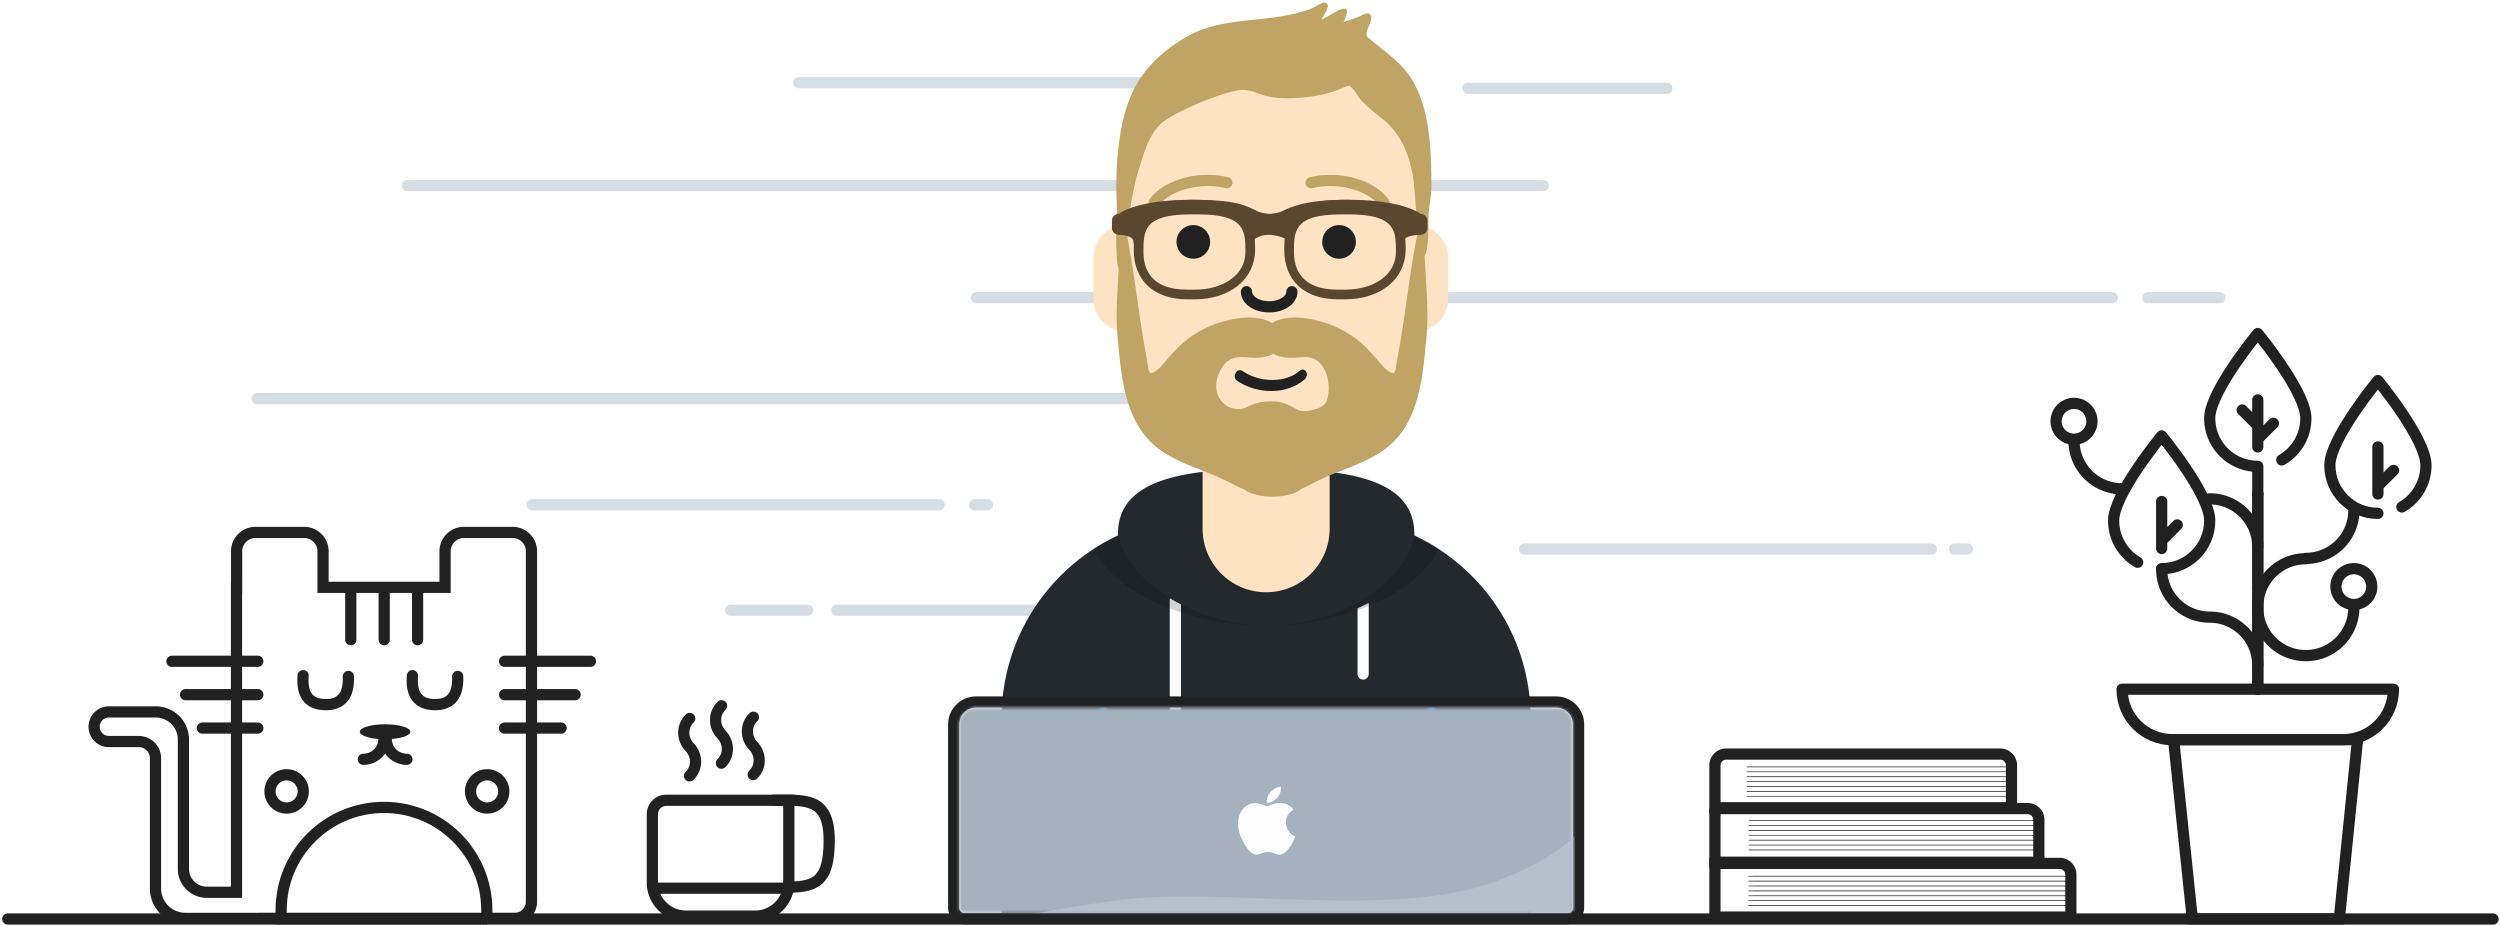 <svg width="892" height="330" xmlns="http://www.w3.org/2000/svg" xmlns:xlink="http://www.w3.org/1999/xlink">
  <defs><path
    d="M117.757 145.628V213H72.26v-69.2c-15.719-8.487-26.56-24.849-27.239-43.8h-.034c-6.456 0-11.689-5.233-11.689-11.69V73.69c0-6.457 5.233-11.69 11.69-11.69V51.89C44.987 23.233 68.22 0 96.877 0c28.659 0 51.89 23.232 51.89 51.89v10.124c6.188.301 11.112 5.413 11.112 11.675v14.622c0 6.273-4.941 11.392-11.145 11.677-.726 20.424-13.257 37.843-30.978 45.64z"
    id="a"/><path
    d="M72.323.07v20.277C72.323 32.858 82.464 43 94.975 43c12.51 0 22.653-10.142 22.653-22.653V.071c17.084 2.025 30.203 7.592 30.203 22.006 0 .222-.003.444-.009.664 24.539 11.474 41.54 36.381 41.54 65.258v69.42H.588v-69.42c0-28.877 17-53.784 41.54-65.258a23.59 23.59 0 0 1-.01-.664c0-14.414 13.119-19.98 30.204-22.006z"
    id="b"/><path
    d="M74.372 66.248c-1.924 2.173-7.718 3.01-9.316 2.173-2.954-1.545-5.75-3.201-8.998-3.088-3.248-.113-6.063.27-9.052 1.835-2.394 1.253-5.945 1.253-8.448-.92-4.04-3.507-3.362-9.083-.813-13.054 3.626-5.651 8.545-2.918 14.045-3.563 1.496-.175 2.998-.617 4.268-1.34 1.27.723 2.772 1.165 4.268 1.34 5.5.645 9.93-2.088 13.556 3.563 2.548 3.971 2.413 10.882.49 13.054zm34.2-65.957c-3.217 14.075-4.696 28.434-7.029 42.671a337.588 337.588 0 0 1-1.584 8.879c-.118.62-.235 2.923-.81 3.215-1.739.884-5.284-3.818-6.232-4.88-2.38-2.665-4.74-5.355-7.64-7.447a39.471 39.471 0 0 0-19.854-7.32c-2.987-.248-7.024.185-9.839 1.993-2.814-1.808-6.852-2.241-9.838-1.993a39.471 39.471 0 0 0-19.855 7.32c-2.9 2.092-5.26 4.782-7.64 7.447-.948 1.062-4.493 5.764-6.232 4.88-.574-.292-.691-2.595-.81-3.215a337.584 337.584 0 0 1-1.584-8.879C7.292 28.725 5.814 14.366 2.595.292 1.66.291.839 19.038.735 20.785.308 27.88-.188 34.816.446 41.917 1.54 54.167 2.681 69.525 11.451 78.88c7.924 8.452 19.43 10.219 29.354 15.554 1.277.687 2.972 1.535 4.8 2.23 1.925 1.563 5.744 2.628 10.143 2.628 4.614 0 8.59-1.172 10.411-2.862a43.018 43.018 0 0 0 4.205-1.996c9.923-5.336 21.43-7.102 29.354-15.554 8.77-9.354 9.91-24.713 11.004-36.962.635-7.1.138-14.037-.287-21.131C110.33 19.039 109.51.29 108.573.29z"
    id="d"/>
    <filter x="-.9%" y="-2.8%" width="101.8%" height="111.1%" filterUnits="objectBoundingBox" id="e"><feOffset dy="2" in="SourceAlpha" result="shadowOffsetOuter1"/><feColorMatrix values="0 0 0 0 0 0 0 0 0 0 0 0 0 0 0 0 0 0 0.2 0" in="shadowOffsetOuter1" result="shadowMatrixOuter1"/>
      <feMerge><feMergeNode in="shadowMatrixOuter1"/><feMergeNode in="SourceGraphic"/></feMerge>
    </filter><path d="M6.618.401H213.58a6 6 0 0 1 6 6v65.345a2 2 0 0 1-2 2H2.618a2 2 0 0 1-2-2V6.401a6 6 0 0 1 6-6z" id="f"/></defs>
  <g fill="none" fill-rule="evenodd">
    <g stroke-width="4">
      <g stroke="#D6DDE3" stroke-linecap="round"><path
        d="M189.883 180.119h145.212M91.746 142.215h386M348.376 106.215h405.297M523.746 31.5h71M285.037 29.5h195.987M766.352 106.215h25.689M347.746 180.119h4.56M298.558 217.715H443.77M260.673 217.715h27.477M543.921 195.908h145.213M697.422 195.908h4.56M145.376 66.215h405.297"/></g>
      <g stroke="#212121"><path d="M269.449 326.866h-24.693c-6.627 0-12-5.372-12-12v-24.333a5 5 0 0 1 5-5h43.693v29.333c0 6.628-5.373 12-12 12z"/><path d="M275.352 285.535c11.785 0 20.506-1.436 20.506 14.356s-5.774 16.67-16.363 16.67M234.756 316.905h46.739"/>
        <g stroke-linecap="round" stroke-linejoin="round"><path d="M257.389 272.309c2.838-2.741 2.853-7.33.034-10.249M257.458 251.812c-2.838 2.74-2.854 7.329-.035 10.248"/></g>
        <g stroke-linecap="round" stroke-linejoin="round"><path d="M246.034 276.835c2.839-2.74 2.854-7.329.035-10.248M246.104 256.339c-2.839 2.74-2.854 7.329-.035 10.248"/></g>
        <g stroke-linecap="round" stroke-linejoin="round"><path d="M268.743 276.386c2.838-2.741 2.854-7.33.034-10.249M268.812 255.889c-2.838 2.74-2.854 7.329-.035 10.248"/></g>
      </g>
    </g><path
      d="M762.73 200.347c-5.136-2.962-8.593-8.51-8.593-14.864 0-9.469 17.146-30.242 17.146-30.242s17.145 20.773 17.145 30.242c0 9.47-7.676 17.146-17.145 17.146M814.127 164.099c5.136-2.962 8.593-8.51 8.593-14.863 0-9.47-17.146-30.243-17.146-30.243s-17.146 20.774-17.146 30.243c0 9.47 7.677 17.145 17.146 17.145"/><path d="M853.99 245.913h-96.832c0 9.944 8.06 18.006 18.005 18.006h60.822c9.944 0 18.005-8.062 18.005-18.006z" stroke="#212121" stroke-width="4" stroke-linecap="round" stroke-linejoin="round"/><path stroke="#212121" stroke-width="4" d="M775.538 263.919l6.69 63.942h52.44l6.508-63.942z"/><path d="M805.574 245.913v-34.291M805.574 210.436v-34.291" stroke="#1D2B36" stroke-width="4" stroke-linecap="round" stroke-linejoin="round"/><path
      d="M805.574 237.34c0-9.469-7.676-17.146-17.146-17.146M822.72 199.352c-9.47 0-17.146 7.677-17.146 17.146M771.283 203.049c0 9.469 7.676 17.146 17.146 17.146M822.72 199.228c9.469 0 17.145-7.676 17.145-17.146M771.283 195.723v-16.788M771.283 192.866l5.566-5.566M848.438 176.264v-16.789M848.438 173.406l5.566-5.566M814.127 164.099c5.136-2.962 8.593-8.51 8.593-14.863 0-9.47-17.146-30.243-17.146-30.243s-17.146 20.774-17.146 30.243c0 9.47 7.677 17.145 17.146 17.145M805.574 166.381v9.763M805.574 159.475v-16.788M805.574 156.618l5.566-5.566M805.574 151.855l-5.566-5.566M805.574 195.13c0-9.468-7.676-17.145-17.146-17.145M740.012 157.26c0 9.47 7.676 17.146 17.146 17.146M746.402 150.319a6.39 6.39 0 1 0-12.78 0 6.39 6.39 0 0 0 12.78 0zM846.244 209.295a6.39 6.39 0 1 0-12.78 0 6.39 6.39 0 0 0 12.78 0zM805.563 216.774c0 9.469 7.676 17.146 17.146 17.146M822.708 233.92c9.47 0 17.146-7.677 17.146-17.147"
      stroke="#212121"
      stroke-width="4"
      stroke-linecap="round"
      stroke-linejoin="round"/>
    <g>
      <g opacity=".15" stroke="#0F0F0F" stroke-linecap="square" stroke-width=".25"><path d="M625.92 314.377H739.39M625.92 316.123H739.39M625.92 317.87H739.39M625.92 319.616H739.39M625.92 321.363H739.39M625.92 323.11H739.39M625.92 312.63H739.39"/></g>
      <g stroke="#212121"><path d="M611.89 308.06v19.14h127v-15.14a4 4 0 0 0-4-4h-123z" stroke-width="4"/>
        <g stroke-linecap="round" stroke-width=".25"><path d="M623.92 314.377H737.39M623.92 316.123H737.39M623.92 317.87H737.39M623.92 319.616H737.39M623.92 321.363H737.39M623.92 323.11H737.39M623.92 312.63H737.39"/></g><path d="M611.89 288.501v19.141h115.572v-15.14a4 4 0 0 0-4-4H611.89z" stroke-width="4"/>
        <g><path d="M611.89 288.2h105.807v-15.14a4 4 0 0 0-4-4H615.89a4 4 0 0 0-4 4v15.14z" stroke-width="4"/>
          <g stroke-linecap="round" stroke-width=".25"><path d="M623.358 275.377H715.6M623.358 277.124H715.6M623.358 278.87H715.6M623.358 280.617H715.6M623.358 282.363H715.6M623.358 284.11H715.6M623.358 273.631H715.6"/></g>
        </g>
      </g>
    </g>
    <g>
      <g transform="matrix(-1 0 0 1 211.422 187.979)"><path
        d="M127.042 21.583h-.044V8.711a6.708 6.708 0 0 0-6.708-6.709h-17.417a6.708 6.708 0 0 0-6.708 6.709v12.872h-43.54V8.711a6.708 6.708 0 0 0-6.708-6.709H28.5a6.708 6.708 0 0 0-6.708 6.709v125.056a5.917 5.917 0 0 0 5.916 5.917h89.444v.014h28.121c5.891 0 10.667-4.775 10.667-10.666V82.563a5.958 5.958 0 0 1 5.958-5.958h10.657a5.285 5.285 0 1 0 0-10.57h-16.7c-5.454 0-9.875 4.42-9.875 9.874v46.138a8.333 8.333 0 0 1-8.333 8.333h-10.605V21.583z"
        stroke="#212121"
        stroke-width="4"/><path d="M37.722 139.868h73.39v-3.064c0-20.266-16.43-36.695-36.695-36.695-20.266 0-36.695 16.429-36.695 36.695v3.064z" stroke="#212121" stroke-width="4"/>
        <g stroke="#212121" stroke-linecap="round" stroke-linejoin="round" stroke-width="4"><path d="M87.125 53.376c-.274 6.806 2.49 10.158 8.294 10.057 5.803-.101 8.418-3.547 7.845-10.338M48.125 53.376c-.274 6.806 2.49 10.158 8.294 10.057 5.803-.101 8.418-3.547 7.845-10.338"/></g>
        <g stroke="#212121" stroke-linecap="round" stroke-width="4"><path d="M62.422 22.575v17.703M74.34 22.575v17.703M86.26 22.575v17.703"/></g>
        <g stroke="#212121" stroke-linecap="round" stroke-width="4"><path d="M150.076 47.963h-30.64M145.22 59.882h-25.785M139.224 71.802h-19.789"/></g>
        <g stroke="#212121" stroke-linecap="round" stroke-width="4"><path d="M31.391 47.963H.751M31.391 59.882H6.22M31.391 71.802H11.215"/></g>
        <g transform="translate(64.25 69.833)"><ellipse fill="#212121" cx="9.771" cy="3.282" rx="9.018" ry="2.677"/><path d="M10.198 5.958c0 3.946 3.29 7.144 7.348 7.144M9.344 5.958c0 3.946-3.29 7.144-7.349 7.144" stroke="#212121" stroke-width="4" stroke-linecap="round" stroke-linejoin="round"/></g><circle stroke="#212121" stroke-width="4" cx="109.153" cy="94.396" r="5.938"/><circle stroke="#212121" stroke-width="4" cx="37.604" cy="94.396" r="5.938"/></g>
    </g>
    <g>
      <g transform="translate(356.777 18.309)"><use fill="#FFE3C3" xlink:href="#a"/>
        <g transform="translate(0 150)">
          <mask id="c" fill="#fff"><use xlink:href="#b"/></mask><use fill="#24292E" xlink:href="#b"/><path d="M64.59 47.332v61.014a2 2 0 1 1-4 0V45.15a62.645 62.645 0 0 0 4 2.182zm67-.51v25.351a2 2 0 0 1-4 0V48.739a66.549 66.549 0 0 0 4-1.918z" fill="#FDFDFD" mask="url(#c)"/><path
            d="M94.98 55c-11.225 0-22.705-3.553-31.045-8.048-12.669-6.827-22.3-17.01-22.3-28.875 0-9.37 5.597-15.003 14.251-18.353C41.55 2.571 31.634 8.243 31.634 19.308 31.634 39.02 63.104 55 94.979 55zM134.072-.276c14.337 2.847 24.253 8.519 24.253 19.584 0 19.71-31.465 35.689-63.337 35.692 26.84-.004 53.335-16.533 53.335-36.923 0-9.37-5.597-15.003-14.25-18.353z"
            fill-opacity=".16"
            fill="#000"
            mask="url(#c)"/><path d="M154 85.965v68.23M37 85.965v68.23" stroke="#0A7ED6" stroke-width="4" stroke-linecap="round"/></g><path d="M87.964 85.771c0 2.983 3.627 5.401 8.102 5.401 4.474 0 8.101-2.418 8.101-5.4" stroke="#212121" stroke-linecap="round" stroke-width="4"/>
        <g transform="translate(63 62)" fill="#212121"><circle cx="6" cy="6" r="6"/><circle cx="58" cy="6" r="6"/></g>
        <g fill-rule="nonzero"><path d="M56.63 55.159c3.915-5.51 14.648-8.598 23.893-6.328a2 2 0 0 0 .954-3.884c-10.737-2.637-23.165.94-28.107 7.894a2 2 0 0 0 3.26 2.318z" fill="#BFA465"/><path d="M106.923 114c-4.74 4.252-14.024 4.483-20.497-.007-.75-.52-1.794-.17-2.33.784-.536.954-.361 2.15.39 2.67 7.517 5.215 18.266 4.947 24.25-.421.775-.695.997-1.936.496-2.772-.5-.835-1.535-.95-2.31-.254z" fill="#212121"/><path d="M135.37 55.159c-3.915-5.51-14.648-8.598-23.893-6.328a2 2 0 0 1-.954-3.884c10.737-2.637 23.165.94 28.108 7.894a2 2 0 0 1-3.26 2.318z" fill="#BFA465"/></g>
      </g><use fill="#BFA465" xlink:href="#d" transform="translate(398.277 77.917)"/><path
        d="M500.303 23.836c-2.652-2.82-5.731-5.213-8.726-7.614-.66-.529-1.332-1.045-1.978-1.594-.147-.125-1.651-1.246-1.831-1.66-.433-.992-.182-.219-.122-1.404.075-1.498 3.01-5.729.82-6.7-.963-.426-2.682.71-3.607 1.085a55.605 55.605 0 0 1-5.506 1.9c.895-1.857 2.602-5.574-.606-4.579-2.5.775-4.83 2.768-7.341 3.705.83-1.418 4.155-5.811 1.151-6.057-.934-.076-3.654 1.748-4.66 2.137-3.014 1.166-6.093 1.92-9.257 2.513-10.76 2.018-23.342 1.443-33.297 6.541-7.674 3.93-15.253 10.029-19.686 17.794-4.273 7.485-5.872 15.677-6.766 24.254-.656 6.295-.71 12.801-.403 19.119.1 2.07-1.2 25.755 1.69 22.866 1.44-1.44 2.952-21.398 3.315-23.366.721-3.915 1.416-7.848 2.619-11.638 2.12-6.678 3.899-14.29 9.901-18.392 5.592-3.822 21.85-10.65 27.38-10.65 5.53 0 6.791 3.85 20.445 2.784 13.653-1.066 16.384-5.024 17.88-4.097 1.37.847 2.791 3.615 3.774 4.748 2.323 2.678 5.092 4.724 7.808 6.92 5.664 4.58 8.523 10.331 10.243 17.488 1.714 7.13 1 15.266 3.122 22.283.373 1.234-.793 7.437.585 9.649.085.136 1.377-.309 1.802-2.562.685-3.625.59-9.883.59-10.574 0-4.52 1.1-7.91 1.086-12.46-.054-13.832-.484-31.868-10.425-42.439z"
        fill="#BFA465"/>
      <g filter="url(#e)" transform="translate(396.728 69.299)" fill="#5B462F" fill-rule="nonzero"><path
        d="M29.447 35.51H27.06c-12.063 0-19.264-6.638-19.264-17.755C7.795 8.771 9.369 0 28.175 0h2.546C49.526 0 51.1 8.771 51.1 17.755c0 10.453-8.903 17.755-21.653 17.755zM28.05 5.197c-16.79 0-16.79 5.925-16.79 13.425 0 6.124 2.7 13.424 15.565 13.424h2.623c10.71 0 18.188-5.52 18.188-13.424 0-7.5 0-13.425-16.79-13.425H28.05zM83.146 35.51h-2.389c-12.063 0-19.264-6.638-19.264-17.755C61.493 8.771 63.067 0 81.873 0h2.546c18.805 0 20.379 8.771 20.379 17.755 0 10.453-8.902 17.755-21.652 17.755zM81.747 5.197c-16.79 0-16.79 5.925-16.79 13.425 0 6.124 2.702 13.424 15.565 13.424h2.624c10.709 0 18.188-5.52 18.188-13.424 0-7.5 0-13.425-16.79-13.425h-2.797z"/><path
        d="M2.559 4.999C3.158 4.414 9.709 0 28.149 0c15.46 0 18.733 1.605 23.687 4.029l.363.179c.344.122 2.106.72 4.166.786 1.877-.08 3.482-.59 3.952-.753C65.97 1.491 71.507 0 84.445 0c18.44 0 24.99 4.414 25.589 4.999 1.415 0 2.559 1.117 2.559 2.5v2.498c0 1.383-1.144 2.5-2.559 2.5 0 0-5.977 0-5.977 2.5 0 2.499-1.7-3.617-1.7-5V7.563c-3.12-1.194-8.707-3.418-17.912-3.418-10.256 0-15.364 1.819-19.745 3.625l.049.118-.003 1.72-1.92 4.634-2.372-.938a11.289 11.289 0 0 0-1.303-.39c-1.766-.436-3.583-.569-5.19-.24a6.855 6.855 0 0 0-1.637.549l-2.289 1.118-2.29-4.47.102-1.988.07-.169c-3.779-1.76-7.263-3.569-19.769-3.569-9.205 0-14.79 2.223-17.912 3.417v2.435c0 1.383-2.56 7.499-2.56 5 0-2.5-5.117-2.5-5.117-2.5C1.146 12.497 0 11.38 0 9.997V7.498c0-1.382 1.146-2.5 2.559-2.5z"/></g>
    </g>
    <g>
      <g transform="translate(341.658 252.082)">
        <mask id="g" fill="#fff"><use xlink:href="#f"/></mask><path stroke="#212121" stroke-width="4" d="M6.618-1.599H213.58a8 8 0 0 1 8 8v65.345a4 4 0 0 1-4 4H2.618a4 4 0 0 1-4-4V6.401a8 8 0 0 1 8-8z"/><path fill="#A5B2BD" mask="url(#g)" d="M-11.019-11.426h240v97h-240z"/><path d="M24.9 74.3c11.658-2.162 22.683-3.925 33.076-5.288 35.918-4.71 97.072 6.704 132.922-6.229 23.9-8.622 36.595-19.827 38.083-33.615L225.555 74.3H24.9z" fill="#B4C0CA" mask="url(#g)"/></g><path
          d="M458.807 293.479c-.011-1.988.888-3.489 2.709-4.594-1.019-1.457-2.558-2.26-4.59-2.416-1.922-.152-4.025 1.121-4.794 1.121-.812 0-2.676-1.067-4.139-1.067-3.023.049-6.236 2.41-6.236 7.216 0 1.42.26 2.888.78 4.4.694 1.987 3.197 6.863 5.808 6.782 1.365-.032 2.33-.97 4.107-.97 1.723 0 2.617.97 4.139.97 2.633-.038 4.897-4.47 5.558-6.463-3.532-1.663-3.342-4.876-3.342-4.979zm-3.067-8.896c1.48-1.755 1.344-3.353 1.3-3.928-1.305.076-2.817.889-3.678 1.891-.948 1.073-1.506 2.4-1.387 3.895 1.414.109 2.703-.617 3.765-1.858z"
          fill="#FDFDFD"
          fill-rule="nonzero"/></g>
    <g stroke="#212121" stroke-linecap="round" stroke-linejoin="round" stroke-width="4"><path
      d="M805.574 245.913v-34.291M805.574 210.436v-34.291M762.73 200.622c-5.136-2.962-8.593-8.51-8.593-14.863 0-9.47 17.145-30.243 17.145-30.243s17.146 20.774 17.146 30.243c0 9.47-7.676 17.145-17.146 17.145M856.991 180.887c5.135-2.962 8.592-8.51 8.592-14.863 0-9.47-17.145-30.243-17.145-30.243s-17.146 20.774-17.146 30.243c0 9.47 7.677 17.146 17.146 17.146"/></g>
    <g stroke="#212121" stroke-linecap="round" stroke-width=".25"><path d="M624.029 294.531h102.233M624.029 296.278h102.233M624.029 298.024h102.233M624.029 299.77h102.233M624.029 301.517h102.233M624.029 303.264h102.233M624.029 292.785h102.233"/></g><path d="M2.777 327.904h886.75" stroke="#212121" stroke-width="4" stroke-linecap="round"/></g>
</svg>